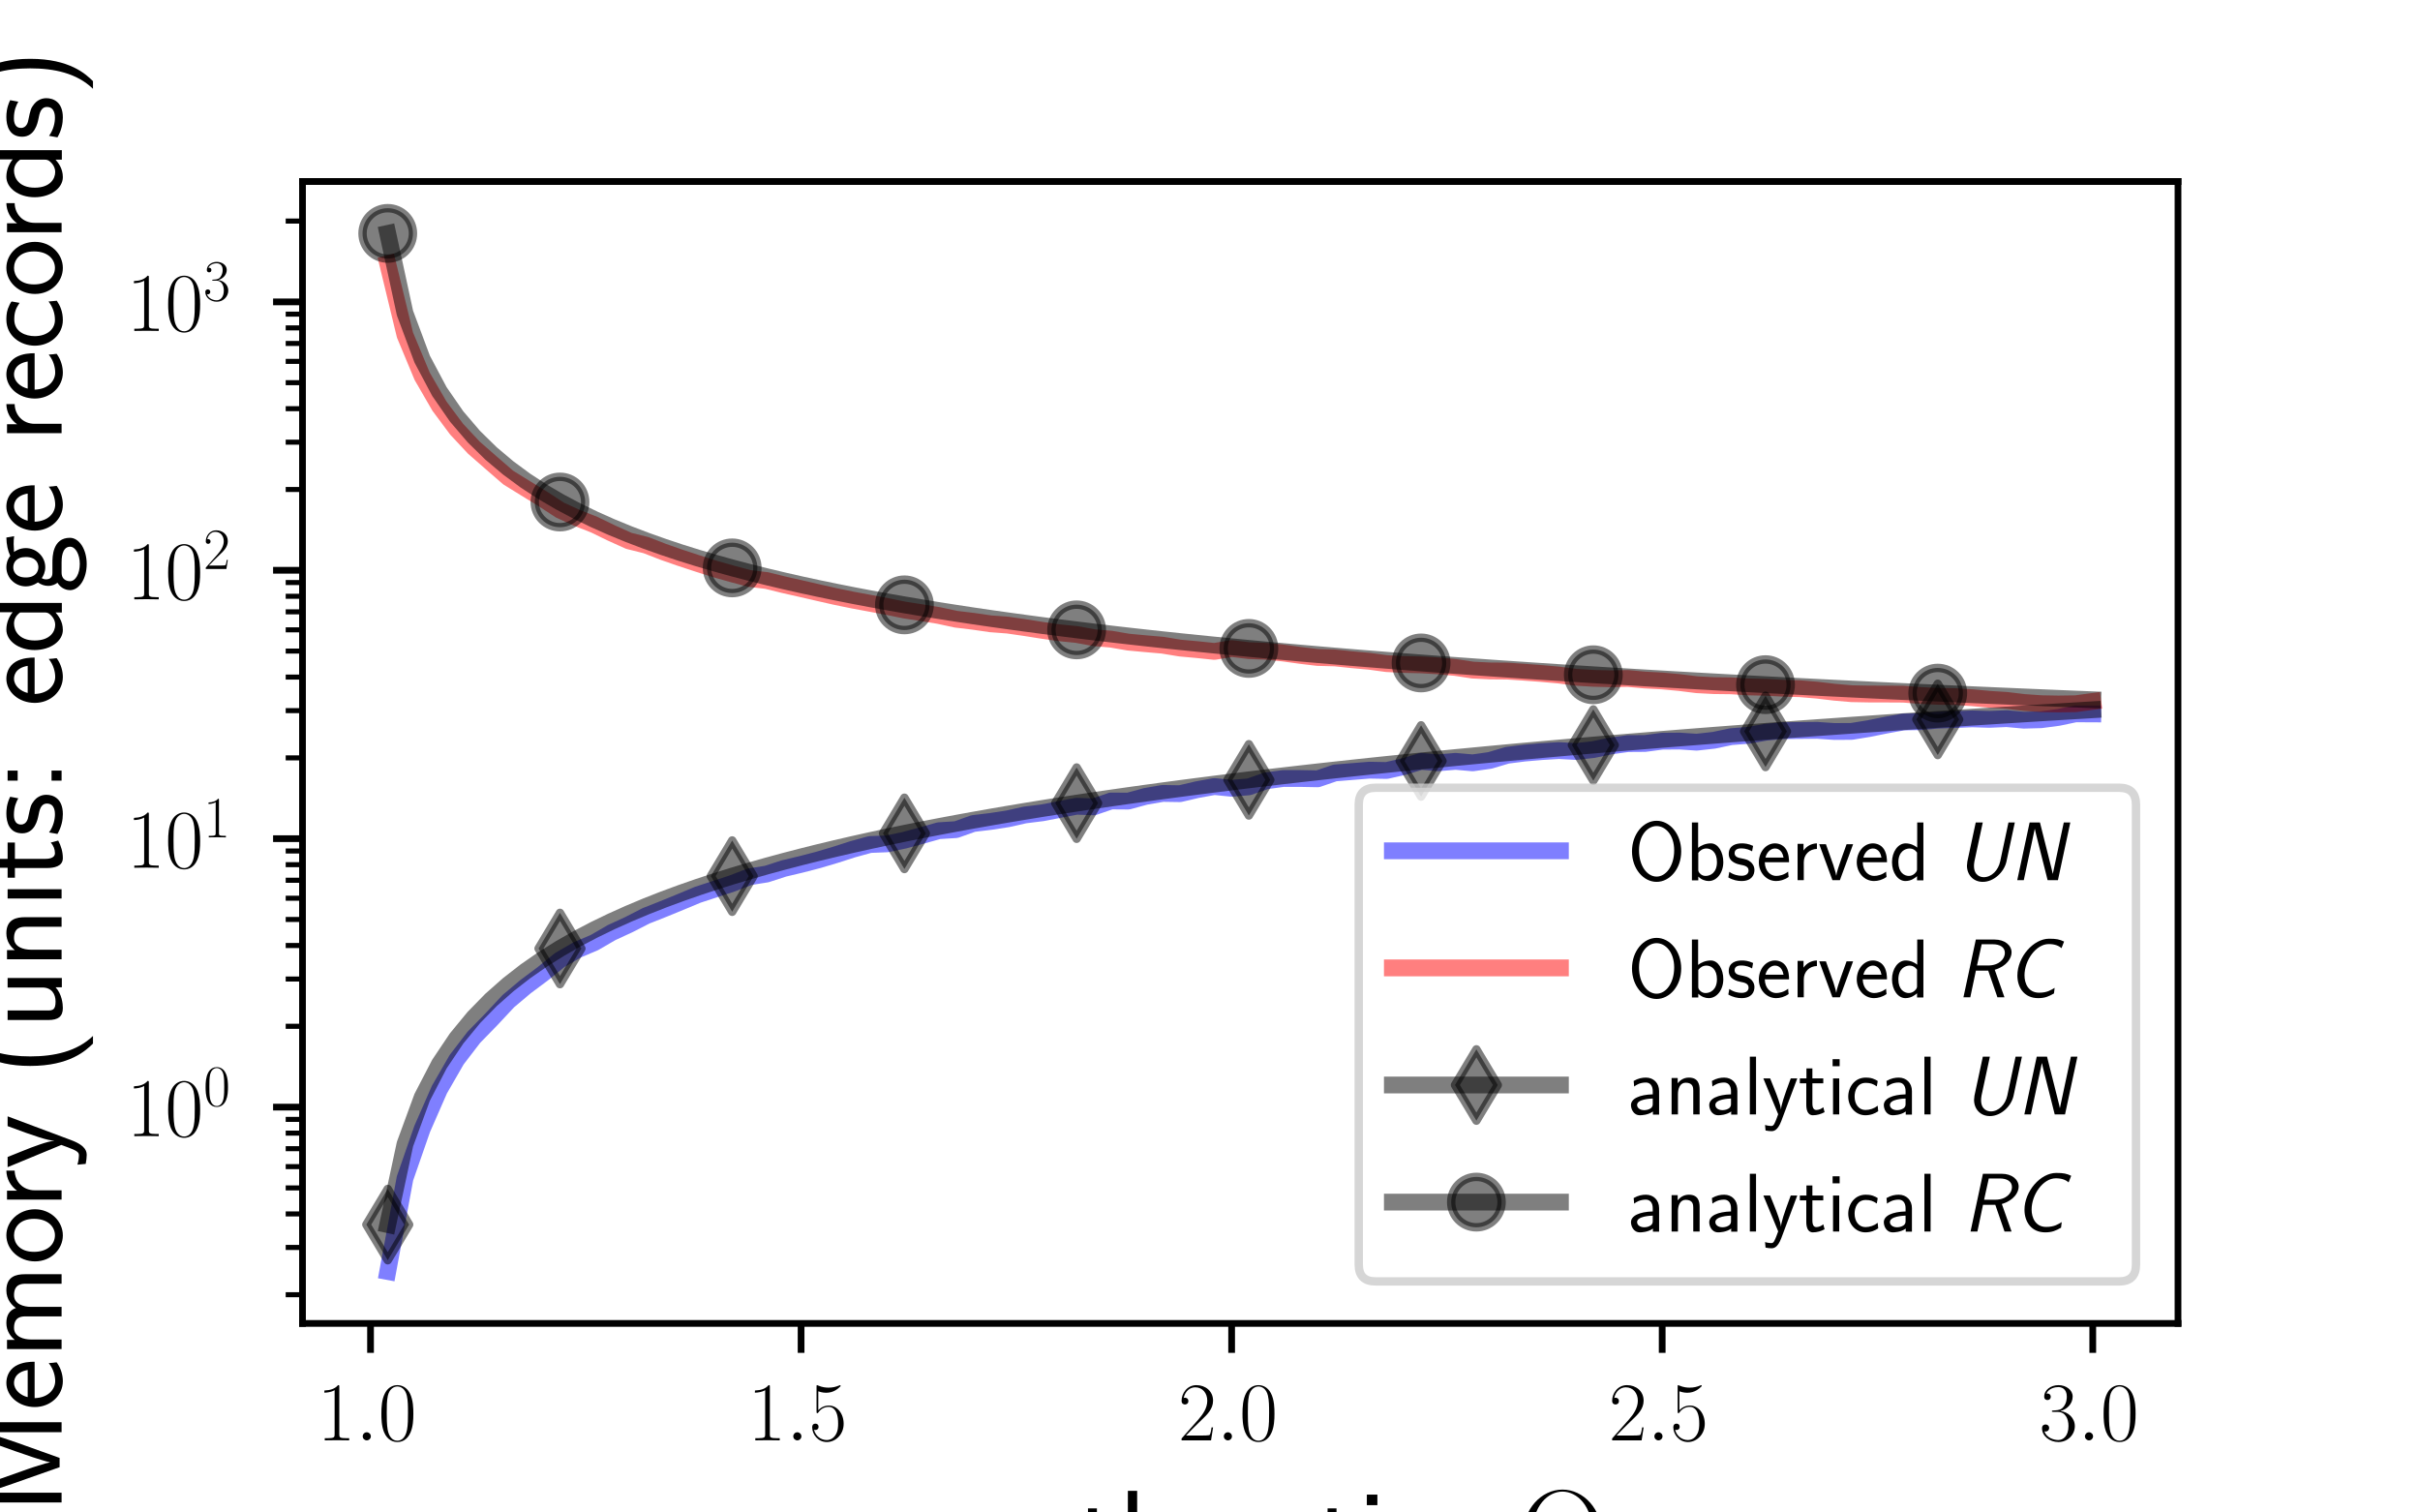 <?xml version="1.0" encoding="utf-8" standalone="no"?>
<!DOCTYPE svg PUBLIC "-//W3C//DTD SVG 1.1//EN"
  "http://www.w3.org/Graphics/SVG/1.1/DTD/svg11.dtd">
<!-- Created with matplotlib (http://matplotlib.org/) -->
<svg height="180pt" version="1.1" viewBox="0 0 288 180" width="288pt" xmlns="http://www.w3.org/2000/svg" xmlns:xlink="http://www.w3.org/1999/xlink">
 <defs>
  <style type="text/css">
*{stroke-linecap:butt;stroke-linejoin:round;}
  </style>
 </defs>
 <g id="figure_1">
  <g id="patch_1">
   <path d="M 0 180 
L 288 180 
L 288 0 
L 0 0 
z
" style="fill:#ffffff;"/>
  </g>
  <g id="axes_1">
   <g id="patch_2">
    <path d="M 36 157.5 
L 259.2 157.5 
L 259.2 21.6 
L 36 21.6 
z
" style="fill:#ffffff;"/>
   </g>
   <g id="matplotlib.axis_1">
    <g id="xtick_1">
     <g id="line2d_1">
      <defs>
       <path d="M 0 0 
L 0 3.5 
" id="m4e067cbb71" style="stroke:#000000;stroke-width:0.8;"/>
      </defs>
      <g>
       <use style="stroke:#000000;stroke-width:0.8;" x="44.096" xlink:href="#m4e067cbb71" y="157.5"/>
      </g>
     </g>
     <g id="text_1">
      <!-- $1.0$ -->
      <defs>
       <path d="M 26.594 63.797 
C 26.594 65.891 26.5 66 25.094 66 
C 21.203 61.359 15.297 59.891 9.703 59.688 
C 9.406 59.688 8.906 59.688 8.797 59.5 
C 8.703 59.297 8.703 59.094 8.703 57 
C 11.797 57 17 57.594 21 59.984 
L 21 7.297 
C 21 3.797 20.797 2.594 12.203 2.594 
L 9.203 2.594 
L 9.203 0 
C 14 0.094 19 0.188 23.797 0.188 
C 28.594 0.188 33.594 0.094 38.406 0 
L 38.406 2.594 
L 35.406 2.594 
C 26.797 2.594 26.594 3.688 26.594 7.297 
z
" id="CMR17-49"/>
       <path d="M 18.406 4.797 
C 18.406 7.688 16 9.688 13.594 9.688 
C 10.703 9.688 8.703 7.297 8.703 4.891 
C 8.703 2 11.094 0 13.5 0 
C 16.406 0 18.406 2.391 18.406 4.797 
z
" id="CMMI12-58"/>
       <path d="M 42 31.844 
C 42 37.969 41.906 48.422 37.703 56.453 
C 34 63.484 28.094 66 22.906 66 
C 18.094 66 12 63.781 8.203 56.562 
C 4.203 49.016 3.797 39.672 3.797 31.844 
C 3.797 26.109 3.906 17.375 7 9.734 
C 11.297 -0.609 19 -2 22.906 -2 
C 27.5 -2 34.5 -0.109 38.594 9.438 
C 41.594 16.375 42 24.5 42 31.844 
z
M 22.906 -0.406 
C 16.5 -0.406 12.703 5.125 11.297 12.75 
C 10.203 18.688 10.203 27.328 10.203 32.953 
C 10.203 40.688 10.203 47.109 11.5 53.234 
C 13.406 61.781 19 64.391 22.906 64.391 
C 27 64.391 32.297 61.672 34.203 53.438 
C 35.5 47.719 35.594 40.984 35.594 32.953 
C 35.594 26.422 35.594 18.375 34.406 12.453 
C 32.297 1.5 26.406 -0.406 22.906 -0.406 
z
" id="CMR17-48"/>
      </defs>
      <g transform="translate(37.731 171.418)scale(0.1 -0.1)">
       <use transform="scale(0.996)" xlink:href="#CMR17-49"/>
       <use transform="translate(45.69 0)scale(0.996)" xlink:href="#CMMI12-58"/>
       <use transform="translate(72.788 0)scale(0.996)" xlink:href="#CMR17-48"/>
      </g>
     </g>
    </g>
    <g id="xtick_2">
     <g id="line2d_2">
      <g>
       <use style="stroke:#000000;stroke-width:0.8;" x="95.336" xlink:href="#m4e067cbb71" y="157.5"/>
      </g>
     </g>
     <g id="text_2">
      <!-- $1.5$ -->
      <defs>
       <path d="M 11.406 58.594 
C 12.406 58.188 16.5 56.891 20.703 56.891 
C 30 56.891 35.094 61.891 38 64.688 
C 38 65.484 38 66 37.406 66 
C 37.297 66 37.094 66 36.297 65.594 
C 32.797 64.094 28.703 63 23.703 63 
C 20.703 63 16.203 63.359 11.297 65.484 
C 10.203 66 10 66 9.906 66 
C 9.406 66 9.297 65.891 9.297 63.906 
L 9.297 34.859 
C 9.297 33.016 9.297 32.5 10.297 32.5 
C 10.797 32.5 11 32.703 11.5 33.422 
C 14.703 38.047 19.094 40 24.094 40 
C 27.594 40 35.094 37.734 35.094 20.203 
C 35.094 16.984 35.094 11.188 32.094 6.594 
C 29.594 2.484 25.703 0.391 21.406 0.391 
C 14.797 0.391 8.094 4.984 6.297 12.688 
C 6.703 12.594 7.5 12.391 7.906 12.391 
C 9.203 12.391 11.703 13.094 11.703 16.188 
C 11.703 18.891 9.797 20 7.906 20 
C 5.594 20 4.094 18.594 4.094 15.797 
C 4.094 7.094 11 -2 21.594 -2 
C 31.906 -2 41.703 6.891 41.703 19.797 
C 41.703 32.094 33.906 41.594 24.203 41.594 
C 19.094 41.594 14.797 39.688 11.406 36 
z
" id="CMR17-53"/>
      </defs>
      <g transform="translate(88.97 171.418)scale(0.1 -0.1)">
       <use transform="scale(0.996)" xlink:href="#CMR17-49"/>
       <use transform="translate(45.69 0)scale(0.996)" xlink:href="#CMMI12-58"/>
       <use transform="translate(72.788 0)scale(0.996)" xlink:href="#CMR17-53"/>
      </g>
     </g>
    </g>
    <g id="xtick_3">
     <g id="line2d_3">
      <g>
       <use style="stroke:#000000;stroke-width:0.8;" x="146.575" xlink:href="#m4e067cbb71" y="157.5"/>
      </g>
     </g>
     <g id="text_3">
      <!-- $2.0$ -->
      <defs>
       <path d="M 41.703 15.469 
L 39.906 15.469 
C 38.906 8.391 38.094 7.188 37.703 6.594 
C 37.203 5.797 30 5.797 28.594 5.797 
L 9.406 5.797 
C 13 9.688 20 16.766 28.5 24.938 
C 34.594 30.719 41.703 37.5 41.703 47.391 
C 41.703 59.188 32.297 66 21.797 66 
C 10.797 66 4.094 56.297 4.094 47.297 
C 4.094 43.391 7 42.891 8.203 42.891 
C 9.203 42.891 12.203 43.484 12.203 46.984 
C 12.203 50.094 9.594 51 8.203 51 
C 7.594 51 7 50.891 6.594 50.688 
C 8.5 59.188 14.297 63.391 20.406 63.391 
C 29.094 63.391 34.797 56.5 34.797 47.391 
C 34.797 38.703 29.703 31.219 24 24.734 
L 4.094 2.297 
L 4.094 0 
L 39.297 0 
z
" id="CMR17-50"/>
      </defs>
      <g transform="translate(140.21 171.418)scale(0.1 -0.1)">
       <use transform="scale(0.996)" xlink:href="#CMR17-50"/>
       <use transform="translate(45.69 0)scale(0.996)" xlink:href="#CMMI12-58"/>
       <use transform="translate(72.788 0)scale(0.996)" xlink:href="#CMR17-48"/>
      </g>
     </g>
    </g>
    <g id="xtick_4">
     <g id="line2d_4">
      <g>
       <use style="stroke:#000000;stroke-width:0.8;" x="197.815" xlink:href="#m4e067cbb71" y="157.5"/>
      </g>
     </g>
     <g id="text_4">
      <!-- $2.5$ -->
      <g transform="translate(191.45 171.418)scale(0.1 -0.1)">
       <use transform="scale(0.996)" xlink:href="#CMR17-50"/>
       <use transform="translate(45.69 0)scale(0.996)" xlink:href="#CMMI12-58"/>
       <use transform="translate(72.788 0)scale(0.996)" xlink:href="#CMR17-53"/>
      </g>
     </g>
    </g>
    <g id="xtick_5">
     <g id="line2d_5">
      <g>
       <use style="stroke:#000000;stroke-width:0.8;" x="249.055" xlink:href="#m4e067cbb71" y="157.5"/>
      </g>
     </g>
     <g id="text_5">
      <!-- $3.0$ -->
      <defs>
       <path d="M 22.094 34 
C 31 34 34.906 26.141 34.906 17.094 
C 34.906 5.031 28.5 0.391 22.703 0.391 
C 17.406 0.391 8.797 3.016 6.094 10.797 
C 6.594 10.594 7.094 10.594 7.594 10.594 
C 10 10.594 11.797 12.188 11.797 14.797 
C 11.797 17.688 9.594 19 7.594 19 
C 5.906 19 3.297 18.188 3.297 14.484 
C 3.297 5.234 12.297 -2 22.906 -2 
C 34 -2 42.5 6.75 42.5 16.984 
C 42.5 26.844 34.5 34 25 35.094 
C 32.594 36.672 39.906 43.375 39.906 52.391 
C 39.906 60.25 32 66 23 66 
C 13.906 66 5.906 60.344 5.906 52.297 
C 5.906 48.797 8.5 48.188 9.797 48.188 
C 11.906 48.188 13.703 49.484 13.703 52.094 
C 13.703 54.688 11.906 56 9.797 56 
C 9.406 56 8.906 56 8.5 55.797 
C 11.406 62.484 19.297 63.688 22.797 63.688 
C 26.297 63.688 32.906 61.969 32.906 52.297 
C 32.906 49.484 32.5 44.547 29.094 40.219 
C 26.094 36.391 22.703 36.188 19.406 35.891 
C 18.906 35.891 16.594 35.688 16.203 35.688 
C 15.5 35.594 15.094 35.5 15.094 34.797 
C 15.094 34.094 15.203 34 17.203 34 
z
" id="CMR17-51"/>
      </defs>
      <g transform="translate(242.69 171.418)scale(0.1 -0.1)">
       <use transform="scale(0.996)" xlink:href="#CMR17-51"/>
       <use transform="translate(45.69 0)scale(0.996)" xlink:href="#CMMI12-58"/>
       <use transform="translate(72.788 0)scale(0.996)" xlink:href="#CMR17-48"/>
      </g>
     </g>
    </g>
    <g id="text_6">
     <!-- growth ratio, $\Theta$ -->
     <defs>
      <path d="M 44.5 44 
C 38.797 43.891 33.906 42.797 29.906 40.891 
C 26.594 43.484 23.203 44 20.906 44 
C 12.203 44 5.594 36.812 5.594 28.5 
C 5.594 23.141 8.594 19.094 8.797 18.891 
C 7 16.391 6 13.688 6 10.688 
C 6 7.188 7.406 4.688 8.5 3.297 
C 3.297 0.094 2.594 -4.812 2.594 -6.703 
C 2.594 -14 11.703 -20 23.406 -20 
C 35.203 -20 44.297 -14 44.297 -6.609 
C 44.297 7.188 29 7.297 24.797 7.297 
L 16.703 7.297 
C 15.203 7.297 11.203 7.297 11.203 12.391 
C 11.203 14.391 12.094 15.688 12.203 15.797 
C 13.703 14.688 16.797 13 20.906 13 
C 29.203 13 36.094 19.984 36.094 28.5 
C 36.094 33.25 33.906 36.703 33 37.891 
L 33.297 37.891 
C 33.594 37.891 37.797 38.188 39.297 38.188 
C 42.5 38.188 42.797 38.094 45.594 37.797 
z
M 20.906 18.5 
C 17.5 18.5 12.703 20.578 12.703 28.5 
C 12.703 37.109 18.203 38.484 20.797 38.484 
C 24.203 38.484 29 36.406 29 28.5 
C 29 19.875 23.5 18.5 20.906 18.5 
z
M 24.703 0 
C 27.094 0 37.203 0 37.203 -6.812 
C 37.203 -11.109 31 -14.5 23.5 -14.5 
C 15.906 -14.5 9.703 -11.203 9.703 -6.703 
C 9.703 -6.203 9.703 0 16.594 0 
z
" id="CMSS17-103"/>
      <path d="M 14.906 21.391 
C 14.906 30.844 21.797 37.172 30.594 37.375 
L 30.594 44 
C 24.203 43.891 18.203 40.688 14.594 35.469 
L 14.594 43.484 
L 7.5 43.484 
L 7.5 0 
L 14.906 0 
z
" id="CMSS17-114"/>
      <path d="M 44.203 21.188 
C 44.203 33.984 34.703 44 23.5 44 
C 12 44 2.703 33.688 2.703 21.188 
C 2.703 8.5 12.297 -1 23.406 -1 
C 34.797 -1 44.203 8.797 44.203 21.188 
z
M 23.5 5.297 
C 16.406 5.297 10.297 11.094 10.297 21.984 
C 10.297 33.594 17.406 37.891 23.406 37.891 
C 29.906 37.891 36.594 33.188 36.594 21.984 
C 36.594 10.688 30.094 5.297 23.5 5.297 
z
" id="CMSS17-111"/>
      <path d="M 62.703 43 
L 55.094 43 
L 49.797 25 
C 48.703 21.188 45.594 10.688 45.203 5.797 
L 45.094 5.797 
C 44.906 8.797 43.203 16 40.406 25.5 
L 35.297 43 
L 28.406 43 
L 23.406 25.891 
C 20.906 17.188 19 9.797 18.797 5.797 
L 18.703 5.797 
C 18.297 11.688 14.203 25.5 13.594 27.688 
L 9.094 43 
L 1.297 43 
L 14.297 0 
L 21.906 0 
C 27.094 17.188 31.094 30.5 31.406 37.188 
C 31.594 33.891 33.297 26.797 34.297 23.297 
L 40.906 0 
L 49.703 0 
z
" id="CMSS17-119"/>
      <path d="M 16.703 37.188 
L 29.703 37.188 
L 29.703 43 
L 16.703 43 
L 16.703 55 
L 9.594 55 
L 9.594 43 
L 1.703 43 
L 1.703 37.188 
L 9.406 37.188 
L 9.406 11.734 
C 9.406 6 10.703 -1 17.297 -1 
C 22.297 -1 26.906 0.391 31.297 2.688 
L 29.703 8.609 
C 27.297 6.5 24.406 5.297 21.297 5.297 
C 16.906 5.297 16.703 10.922 16.703 13.438 
z
" id="CMSS17-116"/>
      <path d="M 40.906 29.344 
C 40.906 35.672 39.406 44 28.094 44 
C 21.797 44 17.703 40.891 14.797 37.484 
L 14.797 69 
L 7.406 69 
L 7.406 0 
L 15 0 
L 15 24.312 
C 15 30.656 17.406 37.891 24.203 37.891 
C 33 37.891 33.297 31.953 33.297 28.531 
L 33.297 0 
L 40.906 0 
z
" id="CMSS17-104"/>
      <path d="M 37.594 27.953 
C 37.594 37.484 30.906 44 21.906 44 
C 17.5 44 12.703 43.188 7.203 39.984 
L 7.797 33.328 
C 10.297 35.156 14.594 38.094 21.797 38.094 
C 26.906 38.094 30 34.141 30 27.844 
L 30 24 
C 14 23.5 4 18.891 4 11.109 
C 4 7.062 6.5 -1 14.797 -1 
C 16.297 -1 24.406 -0.812 30.203 3.5 
L 30.203 -0.203 
L 37.594 -0.203 
z
M 30 12.875 
C 30 11.109 30 8.734 27 6.969 
C 24.406 5.297 21.094 5.094 19.703 5.094 
C 14.703 5.094 11.297 7.859 11.297 11.297 
C 11.297 18.203 26.906 18.891 30 19 
z
" id="CMSS17-97"/>
      <path d="M 15.297 66 
L 6.906 66 
L 6.906 57.594 
L 15.297 57.594 
z
M 14.797 43 
L 7.406 43 
L 7.406 0 
L 14.797 0 
z
" id="CMSS17-105"/>
      <path d="M 17 0.094 
L 17 8 
L 9 8 
L 9 0 
L 11.5 0 
L 8.906 -12.109 
L 12.906 -12.109 
z
" id="CMSS17-44"/>
      <path d="M 67.297 33.984 
C 67.297 54.547 52.594 70 36 70 
C 19 70 4.594 54.344 4.594 33.984 
C 4.594 13.469 19.203 -2 35.906 -2 
C 53 -2 67.297 13.766 67.297 33.984 
z
M 36 -0.312 
C 24.594 -0.312 11.906 10.625 11.906 33.984 
C 11.906 57.859 25 68.391 35.906 68.391 
C 47.203 68.391 60 57.562 60 33.984 
C 60 10.328 47 -0.312 36 -0.312 
z
M 54.703 40.406 
L 52.906 40.406 
L 52.906 37 
L 19 37 
L 19 40.406 
L 17.203 40.406 
L 17.203 27.953 
L 19 27.953 
L 19 31.391 
L 52.906 31.391 
L 52.906 27.953 
L 54.703 27.953 
z
" id="CMR17-2"/>
     </defs>
     <g transform="translate(100.023 187.733)scale(0.15 -0.15)">
      <use transform="scale(0.996)" xlink:href="#CMSS17-103"/>
      <use transform="translate(46.844 0)scale(0.996)" xlink:href="#CMSS17-114"/>
      <use transform="translate(78.753 0)scale(0.996)" xlink:href="#CMSS17-111"/>
      <use transform="translate(122.995 0)scale(0.996)" xlink:href="#CMSS17-119"/>
      <use transform="translate(186.814 0)scale(0.996)" xlink:href="#CMSS17-116"/>
      <use transform="translate(220.646 0)scale(0.996)" xlink:href="#CMSS17-104"/>
      <use transform="translate(300.08 0)scale(0.996)" xlink:href="#CMSS17-114"/>
      <use transform="translate(331.99 0)scale(0.996)" xlink:href="#CMSS17-97"/>
      <use transform="translate(376.911 0)scale(0.996)" xlink:href="#CMSS17-116"/>
      <use transform="translate(410.743 0)scale(0.996)" xlink:href="#CMSS17-105"/>
      <use transform="translate(432.924 0)scale(0.996)" xlink:href="#CMSS17-111"/>
      <use transform="translate(479.767 0)scale(0.996)" xlink:href="#CMSS17-44"/>
      <use transform="translate(537.021 0)scale(0.996)" xlink:href="#CMR17-2"/>
     </g>
    </g>
   </g>
   <g id="matplotlib.axis_2">
    <g id="ytick_1">
     <g id="line2d_6">
      <defs>
       <path d="M 0 0 
L -3.5 0 
" id="mdaf8907a4a" style="stroke:#000000;stroke-width:0.8;"/>
      </defs>
      <g>
       <use style="stroke:#000000;stroke-width:0.8;" x="36" xlink:href="#mdaf8907a4a" y="131.755"/>
      </g>
     </g>
     <g id="text_7">
      <!-- $10^{0}$ -->
      <g transform="translate(15.066 135.214)scale(0.1 -0.1)">
       <use transform="scale(0.996)" xlink:href="#CMR17-49"/>
       <use transform="translate(45.69 0)scale(0.996)" xlink:href="#CMR17-48"/>
       <use transform="translate(91.381 36.154)scale(0.697)" xlink:href="#CMR17-48"/>
      </g>
     </g>
    </g>
    <g id="ytick_2">
     <g id="line2d_7">
      <g>
       <use style="stroke:#000000;stroke-width:0.8;" x="36" xlink:href="#mdaf8907a4a" y="99.811"/>
      </g>
     </g>
     <g id="text_8">
      <!-- $10^{1}$ -->
      <g transform="translate(15.066 103.27)scale(0.1 -0.1)">
       <use transform="scale(0.996)" xlink:href="#CMR17-49"/>
       <use transform="translate(45.69 0)scale(0.996)" xlink:href="#CMR17-48"/>
       <use transform="translate(91.381 36.154)scale(0.697)" xlink:href="#CMR17-49"/>
      </g>
     </g>
    </g>
    <g id="ytick_3">
     <g id="line2d_8">
      <g>
       <use style="stroke:#000000;stroke-width:0.8;" x="36" xlink:href="#mdaf8907a4a" y="67.867"/>
      </g>
     </g>
     <g id="text_9">
      <!-- $10^{2}$ -->
      <g transform="translate(15.066 71.327)scale(0.1 -0.1)">
       <use transform="scale(0.996)" xlink:href="#CMR17-49"/>
       <use transform="translate(45.69 0)scale(0.996)" xlink:href="#CMR17-48"/>
       <use transform="translate(91.381 36.154)scale(0.697)" xlink:href="#CMR17-50"/>
      </g>
     </g>
    </g>
    <g id="ytick_4">
     <g id="line2d_9">
      <g>
       <use style="stroke:#000000;stroke-width:0.8;" x="36" xlink:href="#mdaf8907a4a" y="35.924"/>
      </g>
     </g>
     <g id="text_10">
      <!-- $10^{3}$ -->
      <g transform="translate(15.066 39.383)scale(0.1 -0.1)">
       <use transform="scale(0.996)" xlink:href="#CMR17-49"/>
       <use transform="translate(45.69 0)scale(0.996)" xlink:href="#CMR17-48"/>
       <use transform="translate(91.381 36.154)scale(0.697)" xlink:href="#CMR17-51"/>
      </g>
     </g>
    </g>
    <g id="ytick_5">
     <g id="line2d_10">
      <defs>
       <path d="M 0 0 
L -2 0 
" id="m6fc4e3f0f3" style="stroke:#000000;stroke-width:0.6;"/>
      </defs>
      <g>
       <use style="stroke:#000000;stroke-width:0.6;" x="36" xlink:href="#m6fc4e3f0f3" y="154.083"/>
      </g>
     </g>
    </g>
    <g id="ytick_6">
     <g id="line2d_11">
      <g>
       <use style="stroke:#000000;stroke-width:0.6;" x="36" xlink:href="#m6fc4e3f0f3" y="148.458"/>
      </g>
     </g>
    </g>
    <g id="ytick_7">
     <g id="line2d_12">
      <g>
       <use style="stroke:#000000;stroke-width:0.6;" x="36" xlink:href="#m6fc4e3f0f3" y="144.467"/>
      </g>
     </g>
    </g>
    <g id="ytick_8">
     <g id="line2d_13">
      <g>
       <use style="stroke:#000000;stroke-width:0.6;" x="36" xlink:href="#m6fc4e3f0f3" y="141.371"/>
      </g>
     </g>
    </g>
    <g id="ytick_9">
     <g id="line2d_14">
      <g>
       <use style="stroke:#000000;stroke-width:0.6;" x="36" xlink:href="#m6fc4e3f0f3" y="138.842"/>
      </g>
     </g>
    </g>
    <g id="ytick_10">
     <g id="line2d_15">
      <g>
       <use style="stroke:#000000;stroke-width:0.6;" x="36" xlink:href="#m6fc4e3f0f3" y="136.703"/>
      </g>
     </g>
    </g>
    <g id="ytick_11">
     <g id="line2d_16">
      <g>
       <use style="stroke:#000000;stroke-width:0.6;" x="36" xlink:href="#m6fc4e3f0f3" y="134.851"/>
      </g>
     </g>
    </g>
    <g id="ytick_12">
     <g id="line2d_17">
      <g>
       <use style="stroke:#000000;stroke-width:0.6;" x="36" xlink:href="#m6fc4e3f0f3" y="133.217"/>
      </g>
     </g>
    </g>
    <g id="ytick_13">
     <g id="line2d_18">
      <g>
       <use style="stroke:#000000;stroke-width:0.6;" x="36" xlink:href="#m6fc4e3f0f3" y="122.139"/>
      </g>
     </g>
    </g>
    <g id="ytick_14">
     <g id="line2d_19">
      <g>
       <use style="stroke:#000000;stroke-width:0.6;" x="36" xlink:href="#m6fc4e3f0f3" y="116.514"/>
      </g>
     </g>
    </g>
    <g id="ytick_15">
     <g id="line2d_20">
      <g>
       <use style="stroke:#000000;stroke-width:0.6;" x="36" xlink:href="#m6fc4e3f0f3" y="112.523"/>
      </g>
     </g>
    </g>
    <g id="ytick_16">
     <g id="line2d_21">
      <g>
       <use style="stroke:#000000;stroke-width:0.6;" x="36" xlink:href="#m6fc4e3f0f3" y="109.427"/>
      </g>
     </g>
    </g>
    <g id="ytick_17">
     <g id="line2d_22">
      <g>
       <use style="stroke:#000000;stroke-width:0.6;" x="36" xlink:href="#m6fc4e3f0f3" y="106.898"/>
      </g>
     </g>
    </g>
    <g id="ytick_18">
     <g id="line2d_23">
      <g>
       <use style="stroke:#000000;stroke-width:0.6;" x="36" xlink:href="#m6fc4e3f0f3" y="104.759"/>
      </g>
     </g>
    </g>
    <g id="ytick_19">
     <g id="line2d_24">
      <g>
       <use style="stroke:#000000;stroke-width:0.6;" x="36" xlink:href="#m6fc4e3f0f3" y="102.907"/>
      </g>
     </g>
    </g>
    <g id="ytick_20">
     <g id="line2d_25">
      <g>
       <use style="stroke:#000000;stroke-width:0.6;" x="36" xlink:href="#m6fc4e3f0f3" y="101.273"/>
      </g>
     </g>
    </g>
    <g id="ytick_21">
     <g id="line2d_26">
      <g>
       <use style="stroke:#000000;stroke-width:0.6;" x="36" xlink:href="#m6fc4e3f0f3" y="90.195"/>
      </g>
     </g>
    </g>
    <g id="ytick_22">
     <g id="line2d_27">
      <g>
       <use style="stroke:#000000;stroke-width:0.6;" x="36" xlink:href="#m6fc4e3f0f3" y="84.57"/>
      </g>
     </g>
    </g>
    <g id="ytick_23">
     <g id="line2d_28">
      <g>
       <use style="stroke:#000000;stroke-width:0.6;" x="36" xlink:href="#m6fc4e3f0f3" y="80.579"/>
      </g>
     </g>
    </g>
    <g id="ytick_24">
     <g id="line2d_29">
      <g>
       <use style="stroke:#000000;stroke-width:0.6;" x="36" xlink:href="#m6fc4e3f0f3" y="77.484"/>
      </g>
     </g>
    </g>
    <g id="ytick_25">
     <g id="line2d_30">
      <g>
       <use style="stroke:#000000;stroke-width:0.6;" x="36" xlink:href="#m6fc4e3f0f3" y="74.954"/>
      </g>
     </g>
    </g>
    <g id="ytick_26">
     <g id="line2d_31">
      <g>
       <use style="stroke:#000000;stroke-width:0.6;" x="36" xlink:href="#m6fc4e3f0f3" y="72.816"/>
      </g>
     </g>
    </g>
    <g id="ytick_27">
     <g id="line2d_32">
      <g>
       <use style="stroke:#000000;stroke-width:0.6;" x="36" xlink:href="#m6fc4e3f0f3" y="70.963"/>
      </g>
     </g>
    </g>
    <g id="ytick_28">
     <g id="line2d_33">
      <g>
       <use style="stroke:#000000;stroke-width:0.6;" x="36" xlink:href="#m6fc4e3f0f3" y="69.329"/>
      </g>
     </g>
    </g>
    <g id="ytick_29">
     <g id="line2d_34">
      <g>
       <use style="stroke:#000000;stroke-width:0.6;" x="36" xlink:href="#m6fc4e3f0f3" y="58.251"/>
      </g>
     </g>
    </g>
    <g id="ytick_30">
     <g id="line2d_35">
      <g>
       <use style="stroke:#000000;stroke-width:0.6;" x="36" xlink:href="#m6fc4e3f0f3" y="52.626"/>
      </g>
     </g>
    </g>
    <g id="ytick_31">
     <g id="line2d_36">
      <g>
       <use style="stroke:#000000;stroke-width:0.6;" x="36" xlink:href="#m6fc4e3f0f3" y="48.635"/>
      </g>
     </g>
    </g>
    <g id="ytick_32">
     <g id="line2d_37">
      <g>
       <use style="stroke:#000000;stroke-width:0.6;" x="36" xlink:href="#m6fc4e3f0f3" y="45.54"/>
      </g>
     </g>
    </g>
    <g id="ytick_33">
     <g id="line2d_38">
      <g>
       <use style="stroke:#000000;stroke-width:0.6;" x="36" xlink:href="#m6fc4e3f0f3" y="43.01"/>
      </g>
     </g>
    </g>
    <g id="ytick_34">
     <g id="line2d_39">
      <g>
       <use style="stroke:#000000;stroke-width:0.6;" x="36" xlink:href="#m6fc4e3f0f3" y="40.872"/>
      </g>
     </g>
    </g>
    <g id="ytick_35">
     <g id="line2d_40">
      <g>
       <use style="stroke:#000000;stroke-width:0.6;" x="36" xlink:href="#m6fc4e3f0f3" y="39.019"/>
      </g>
     </g>
    </g>
    <g id="ytick_36">
     <g id="line2d_41">
      <g>
       <use style="stroke:#000000;stroke-width:0.6;" x="36" xlink:href="#m6fc4e3f0f3" y="37.385"/>
      </g>
     </g>
    </g>
    <g id="ytick_37">
     <g id="line2d_42">
      <g>
       <use style="stroke:#000000;stroke-width:0.6;" x="36" xlink:href="#m6fc4e3f0f3" y="26.308"/>
      </g>
     </g>
    </g>
    <g id="text_11">
     <!-- Memory (units: edge records) -->
     <defs>
      <path d="M 49.906 37.078 
L 45.094 23.062 
C 44.297 20.484 41.594 12.422 41 9.25 
L 40.906 9.25 
C 40.594 11.234 40 13.328 38.406 18.391 
C 37.5 21.375 36.5 24.453 35.5 27.234 
L 20.703 69 
L 9 69 
L 9 0 
L 16.797 0 
L 16.797 60.922 
L 16.906 60.922 
C 16.906 60.828 17.797 56.453 23.906 39.062 
L 37.094 1.594 
L 44.5 1.594 
L 56.406 34.891 
C 57.203 37.172 59.703 44.422 60.797 47.906 
C 61.797 50.891 64.297 58.25 64.906 61.125 
L 65 61.125 
L 65 0 
L 72.906 0 
L 72.906 69 
L 61.297 69 
z
" id="CMSS17-77"/>
      <path d="M 39.094 21.484 
C 39.094 24.797 38.906 31.266 35.703 36.672 
C 32.203 42.391 26.5 44 22.203 44 
C 11.797 44 3 34.125 3 21.297 
C 3 9.047 12.094 -1 23.594 -1 
C 28.094 -1 33.594 0.297 38.594 3.891 
C 38.594 4.297 38.406 6.469 38.297 6.578 
C 38.297 6.766 38 9.828 38 10.234 
C 33.203 6.375 27.703 5.094 23.703 5.094 
C 17.297 5.094 10.406 10.422 10.094 21.484 
z
M 10.906 27 
C 12.203 32.594 16.594 37.891 22.203 37.891 
C 23.703 37.891 30.703 37.688 32.5 27 
z
" id="CMSS17-101"/>
      <path d="M 67 29.344 
C 67 36.078 65.297 44 54.094 44 
C 46.594 44 42.094 39.297 40.094 36.375 
C 38.297 41.688 34.094 44 28.094 44 
C 21.297 44 17 40.094 14.703 37.281 
L 14.703 43.484 
L 7.406 43.484 
L 7.406 0 
L 15 0 
L 15 24.312 
C 15 30.25 17.203 37.891 24.297 37.891 
C 33.406 37.891 33.406 31.453 33.406 28.531 
L 33.406 0 
L 41 0 
L 41 24.312 
C 41 30.25 43.203 37.891 50.297 37.891 
C 59.406 37.891 59.406 31.453 59.406 28.531 
L 59.406 0 
L 67 0 
z
" id="CMSS17-109"/>
      <path d="M 41.797 43 
L 34 43 
C 25.5 20.203 22.594 10.953 22.406 5.984 
L 22.297 5.984 
C 22 10.859 17.594 22.797 14.094 31.344 
L 9.406 43 
L 1.297 43 
L 19 0.219 
C 17.906 -2.766 16.297 -7.25 15.797 -8.234 
C 13.594 -13.812 12.094 -13.812 10.5 -13.812 
C 10.094 -13.812 6.906 -13.703 3.297 -12.609 
L 3.906 -19.203 
C 6.406 -19.703 8.906 -20 10.703 -20 
C 13.203 -20 18.203 -20 22.797 -7.734 
z
" id="CMSS17-121"/>
      <path d="M 25.203 75 
C 19.797 69.484 7.406 56.672 7.406 25.047 
C 7.406 -6.688 19.797 -19.406 25.203 -25 
L 31.297 -25 
C 19 -12.203 15 5.719 15 24.938 
C 15 44.062 18.797 62.078 31.297 75 
z
" id="CMSS17-40"/>
      <path d="M 40.906 43 
L 33.297 43 
L 33.297 15.25 
C 33.297 7.812 27.906 4.797 22.203 4.797 
C 15.594 4.797 15 7 15 11.125 
L 15 43 
L 7.406 43 
L 7.406 10.625 
C 7.406 2.797 10.094 -1 17 -1 
C 20.406 -1 28.094 -0.203 33.5 4.797 
L 33.5 -0.203 
L 40.906 -0.203 
z
" id="CMSS17-117"/>
      <path d="M 40.906 29.344 
C 40.906 35.672 39.406 44 28.094 44 
C 21.703 44 17.5 40.688 14.703 37.281 
L 14.703 43.484 
L 7.406 43.484 
L 7.406 0 
L 15 0 
L 15 24.312 
C 15 30.656 17.406 37.891 24.203 37.891 
C 33 37.891 33.297 31.953 33.297 28.531 
L 33.297 0 
L 40.906 0 
z
" id="CMSS17-110"/>
      <path d="M 32.203 40.984 
C 26.297 43.797 21.703 44 18.703 44 
C 11.594 44 3.094 41.484 3.094 31.391 
C 3.094 21.297 14.094 19.094 17.094 18.484 
C 21.703 17.594 26.797 16.594 26.797 11.594 
C 26.797 5.297 19.594 5.297 18.297 5.297 
C 14.297 5.297 8.797 6.391 3.797 9.984 
L 2.594 3.297 
C 8.297 0 13.797 -1 18.406 -1 
C 30.703 -1 33.797 6.5 33.797 12.188 
C 33.797 17.094 31 20.391 29.094 21.891 
C 25.797 24.484 24.594 24.797 16.406 26.484 
C 15 26.688 10.094 27.797 10.094 32.297 
C 10.094 37.984 16.406 37.984 17.797 37.984 
C 24.297 37.984 28.297 35.984 31 34.484 
z
" id="CMSS17-115"/>
      <path d="M 17 43 
L 9 43 
L 9 34.984 
L 17 34.984 
z
M 9 8 
L 9 0 
L 17 0 
L 17 8 
z
" id="CMSS17-58"/>
      <path d="M 40.797 69 
L 33.406 69 
L 33.406 38.984 
C 30.297 41.594 25.203 44 19.594 44 
C 10.5 44 3.297 34.047 3.297 21.484 
C 3.297 8.938 10.406 -1 19.297 -1 
C 26.203 -1 30.797 2.688 33.203 4.797 
L 33.203 -0.203 
L 40.797 -0.203 
z
M 33.203 13.297 
C 33.203 11.875 33.203 10.359 30.094 7.625 
C 28.094 5.906 25.703 5.094 23.406 5.094 
C 18 5.094 10.906 9.141 10.906 21.391 
C 10.906 34.141 18.906 37.891 24.406 37.891 
C 28.094 37.891 31.094 36.062 33.203 33.031 
z
" id="CMSS17-100"/>
      <path d="M 38.5 39.688 
C 38.5 40.391 33.906 42.391 32.703 42.797 
C 29.406 44 25.203 44 24.094 44 
C 11.094 44 3.297 32.688 3.297 21.297 
C 3.297 9.297 12 -1 23.703 -1 
C 30.406 -1 35.203 1.188 39.094 3.797 
L 38.5 10.391 
C 34.203 7.094 29.203 5.297 23.797 5.297 
C 16 5.297 10.906 12.094 10.906 21.391 
C 10.906 28.594 14.203 37.688 24.203 37.688 
C 29.703 37.688 32.797 36.594 37.406 33.484 
z
" id="CMSS17-99"/>
      <path d="M 11.297 -25 
C 16.703 -19.5 29.094 -6.688 29.094 24.938 
C 29.094 56.672 16.703 69.375 11.297 75 
L 5.203 75 
C 17.5 62.172 21.5 44.266 21.5 25.047 
C 21.5 5.922 17.703 -12.094 5.203 -25 
z
" id="CMSS17-41"/>
     </defs>
     <g transform="translate(7.33 180.152)rotate(-90)scale(0.15 -0.15)">
      <use transform="scale(0.996)" xlink:href="#CMSS17-77"/>
      <use transform="translate(81.676 0)scale(0.996)" xlink:href="#CMSS17-101"/>
      <use transform="translate(123.315 0)scale(0.996)" xlink:href="#CMSS17-109"/>
      <use transform="translate(197.544 0)scale(0.996)" xlink:href="#CMSS17-111"/>
      <use transform="translate(241.785 0)scale(0.996)" xlink:href="#CMSS17-114"/>
      <use transform="translate(273.695 0)scale(0.996)" xlink:href="#CMSS17-121"/>
      <use transform="translate(347.924 0)scale(0.996)" xlink:href="#CMSS17-40"/>
      <use transform="translate(384.358 0)scale(0.996)" xlink:href="#CMSS17-117"/>
      <use transform="translate(432.563 0)scale(0.996)" xlink:href="#CMSS17-110"/>
      <use transform="translate(480.768 0)scale(0.996)" xlink:href="#CMSS17-105"/>
      <use transform="translate(502.949 0)scale(0.996)" xlink:href="#CMSS17-116"/>
      <use transform="translate(536.78 0)scale(0.996)" xlink:href="#CMSS17-115"/>
      <use transform="translate(572.694 0)scale(0.996)" xlink:href="#CMSS17-58"/>
      <use transform="translate(640.357 0)scale(0.996)" xlink:href="#CMSS17-101"/>
      <use transform="translate(681.996 0)scale(0.996)" xlink:href="#CMSS17-100"/>
      <use transform="translate(730.201 0)scale(0.996)" xlink:href="#CMSS17-103"/>
      <use transform="translate(777.044 0)scale(0.996)" xlink:href="#CMSS17-101"/>
      <use transform="translate(849.912 0)scale(0.996)" xlink:href="#CMSS17-114"/>
      <use transform="translate(881.822 0)scale(0.996)" xlink:href="#CMSS17-101"/>
      <use transform="translate(923.461 0)scale(0.996)" xlink:href="#CMSS17-99"/>
      <use transform="translate(965.1 0)scale(0.996)" xlink:href="#CMSS17-111"/>
      <use transform="translate(1009.341 0)scale(0.996)" xlink:href="#CMSS17-114"/>
      <use transform="translate(1041.251 0)scale(0.996)" xlink:href="#CMSS17-100"/>
      <use transform="translate(1089.456 0)scale(0.996)" xlink:href="#CMSS17-115"/>
      <use transform="translate(1125.369 0)scale(0.996)" xlink:href="#CMSS17-41"/>
     </g>
    </g>
   </g>
   <g id="line2d_43">
    <path clip-path="url(#pcc72af0923)" d="M 46.145 151.323 
L 48.195 140.245 
L 50.245 134.351 
L 52.294 129.674 
L 54.344 126.117 
L 56.393 123.445 
L 58.443 121.344 
L 60.493 119.149 
L 62.542 117.423 
L 64.592 115.891 
L 66.641 114.231 
L 68.691 113.044 
L 70.74 112.175 
L 72.79 110.985 
L 74.84 110.039 
L 76.889 108.99 
L 78.939 108.181 
L 80.988 107.341 
L 83.038 106.486 
L 85.088 105.814 
L 87.137 105.141 
L 89.187 104.346 
L 91.236 104.02 
L 93.286 103.356 
L 95.336 102.87 
L 97.385 102.338 
L 99.435 101.728 
L 101.484 101.069 
L 103.534 100.506 
L 105.583 100.424 
L 107.633 99.993 
L 109.683 99.437 
L 111.732 98.861 
L 113.782 98.733 
L 115.831 98.006 
L 117.881 97.761 
L 119.931 97.446 
L 121.98 96.987 
L 124.03 96.733 
L 126.079 96.338 
L 128.129 95.95 
L 130.179 96.023 
L 132.228 95.322 
L 134.278 95.337 
L 136.327 94.778 
L 138.377 94.423 
L 140.426 94.455 
L 142.476 93.977 
L 144.526 93.605 
L 146.575 93.813 
L 148.625 93.642 
L 150.674 92.925 
L 152.724 92.646 
L 154.774 92.649 
L 156.823 92.687 
L 158.873 91.987 
L 160.922 91.821 
L 162.972 91.657 
L 165.021 91.694 
L 167.071 91.228 
L 169.121 90.608 
L 171.17 90.779 
L 173.22 90.607 
L 175.269 90.786 
L 177.319 90.495 
L 179.369 89.885 
L 181.418 89.624 
L 183.468 89.446 
L 185.517 89.324 
L 187.567 89.435 
L 189.617 89.206 
L 191.666 88.78 
L 193.716 88.495 
L 195.765 88.481 
L 197.815 88.208 
L 199.864 88.191 
L 201.914 88.327 
L 203.964 88.1 
L 206.013 87.67 
L 208.063 87.509 
L 210.112 87.145 
L 212.162 86.95 
L 214.212 86.936 
L 216.261 86.916 
L 218.311 87.055 
L 220.36 87.042 
L 222.41 86.708 
L 224.46 86.294 
L 226.509 85.921 
L 228.559 85.882 
L 230.608 85.706 
L 232.658 85.634 
L 234.707 85.551 
L 236.757 85.611 
L 238.807 85.523 
L 240.856 85.708 
L 242.906 85.653 
L 244.955 85.382 
L 247.005 84.953 
L 249.055 84.963 
" style="fill:none;stroke:#0000ff;stroke-linecap:square;stroke-opacity:0.5;stroke-width:2;"/>
   </g>
   <g id="line2d_44">
    <path clip-path="url(#pcc72af0923)" d="M 46.145 31.398 
L 48.195 39.87 
L 50.245 44.788 
L 52.294 48.327 
L 54.344 51.078 
L 56.393 53.275 
L 58.443 55.066 
L 60.493 56.845 
L 62.542 58.11 
L 64.592 59.369 
L 66.641 60.708 
L 68.691 61.641 
L 70.74 62.449 
L 72.79 63.445 
L 74.84 64.369 
L 76.889 64.879 
L 78.939 65.677 
L 80.988 66.393 
L 83.038 67.067 
L 85.088 67.716 
L 87.137 68.297 
L 89.187 68.843 
L 91.236 69.087 
L 93.286 69.594 
L 95.336 70.057 
L 97.385 70.528 
L 99.435 70.994 
L 101.484 71.413 
L 103.534 71.794 
L 105.583 72.179 
L 107.633 72.598 
L 109.683 72.917 
L 111.732 73.252 
L 113.782 73.695 
L 115.831 73.94 
L 117.881 74.239 
L 119.931 74.394 
L 121.98 74.689 
L 124.03 75.014 
L 126.079 75.307 
L 128.129 75.51 
L 130.179 75.889 
L 132.228 76.066 
L 134.278 76.417 
L 136.327 76.608 
L 138.377 76.786 
L 140.426 77.125 
L 142.476 77.312 
L 144.526 77.525 
L 146.575 77.183 
L 148.625 77.432 
L 150.674 77.508 
L 152.724 77.718 
L 154.774 78.002 
L 156.823 78.246 
L 158.873 78.299 
L 160.922 78.514 
L 162.972 78.698 
L 165.021 78.975 
L 167.071 79.079 
L 169.121 79.124 
L 171.17 79.245 
L 173.22 79.435 
L 175.269 79.747 
L 177.319 79.846 
L 179.369 79.863 
L 181.418 80.001 
L 183.468 80.154 
L 185.517 80.336 
L 187.567 80.605 
L 189.617 80.728 
L 191.666 80.782 
L 193.716 80.745 
L 195.765 80.932 
L 197.815 81.039 
L 199.864 81.227 
L 201.914 81.484 
L 203.964 81.595 
L 206.013 81.619 
L 208.063 81.748 
L 210.112 81.795 
L 212.162 81.904 
L 214.212 81.964 
L 216.261 82.135 
L 218.311 82.379 
L 220.36 82.556 
L 222.41 82.594 
L 224.46 82.599 
L 226.509 82.61 
L 228.559 82.767 
L 230.608 82.869 
L 232.658 82.902 
L 234.707 83.032 
L 236.757 83.225 
L 238.807 83.354 
L 240.856 83.6 
L 242.906 83.745 
L 244.955 83.781 
L 247.005 83.752 
L 249.055 83.477 
" style="fill:none;stroke:#ff0000;stroke-linecap:square;stroke-opacity:0.5;stroke-width:2;"/>
   </g>
   <g id="line2d_45">
    <path clip-path="url(#pcc72af0923)" d="M 46.145 145.738 
L 48.195 136.166 
L 50.245 130.584 
L 52.294 126.635 
L 54.344 123.582 
L 56.393 121.093 
L 58.443 118.995 
L 60.493 117.183 
L 62.542 115.588 
L 64.592 114.165 
L 66.641 112.881 
L 68.691 111.712 
L 70.74 110.639 
L 72.79 109.647 
L 74.84 108.727 
L 76.889 107.867 
L 78.939 107.061 
L 80.988 106.303 
L 83.038 105.587 
L 85.088 104.91 
L 87.137 104.266 
L 89.187 103.654 
L 91.236 103.07 
L 93.286 102.512 
L 95.336 101.978 
L 97.385 101.465 
L 99.435 100.973 
L 101.484 100.499 
L 103.534 100.043 
L 105.583 99.603 
L 107.633 99.178 
L 109.683 98.767 
L 111.732 98.37 
L 113.782 97.984 
L 115.831 97.611 
L 117.881 97.248 
L 119.931 96.896 
L 121.98 96.554 
L 124.03 96.221 
L 126.079 95.897 
L 128.129 95.582 
L 130.179 95.274 
L 132.228 94.974 
L 134.278 94.682 
L 136.327 94.396 
L 138.377 94.117 
L 140.426 93.844 
L 142.476 93.577 
L 144.526 93.316 
L 146.575 93.06 
L 148.625 92.81 
L 150.674 92.565 
L 152.724 92.325 
L 154.774 92.09 
L 156.823 91.859 
L 158.873 91.633 
L 160.922 91.41 
L 162.972 91.192 
L 165.021 90.978 
L 167.071 90.768 
L 169.121 90.561 
L 171.17 90.358 
L 173.22 90.158 
L 175.269 89.962 
L 177.319 89.768 
L 179.369 89.578 
L 181.418 89.391 
L 183.468 89.207 
L 185.517 89.026 
L 187.567 88.847 
L 189.617 88.671 
L 191.666 88.498 
L 193.716 88.327 
L 195.765 88.159 
L 197.815 87.993 
L 199.864 87.829 
L 201.914 87.668 
L 203.964 87.509 
L 206.013 87.352 
L 208.063 87.197 
L 210.112 87.044 
L 212.162 86.893 
L 214.212 86.744 
L 216.261 86.597 
L 218.311 86.452 
L 220.36 86.308 
L 222.41 86.166 
L 224.46 86.026 
L 226.509 85.888 
L 228.559 85.751 
L 230.608 85.616 
L 232.658 85.482 
L 234.707 85.35 
L 236.757 85.22 
L 238.807 85.091 
L 240.856 84.963 
L 242.906 84.837 
L 244.955 84.712 
L 247.005 84.588 
L 249.055 84.466 
" style="fill:none;stroke:#000000;stroke-linecap:square;stroke-opacity:0.5;stroke-width:2;"/>
    <defs>
     <path d="M 0 4.243 
L 2.546 0 
L 0 -4.243 
L -2.546 0 
z
" id="mbab1f15ef6" style="stroke:#000000;stroke-linejoin:miter;stroke-opacity:0.5;"/>
    </defs>
    <g clip-path="url(#pcc72af0923)">
     <use style="fill-opacity:0.5;stroke:#000000;stroke-linejoin:miter;stroke-opacity:0.5;" x="46.145" xlink:href="#mbab1f15ef6" y="145.738"/>
     <use style="fill-opacity:0.5;stroke:#000000;stroke-linejoin:miter;stroke-opacity:0.5;" x="66.641" xlink:href="#mbab1f15ef6" y="112.881"/>
     <use style="fill-opacity:0.5;stroke:#000000;stroke-linejoin:miter;stroke-opacity:0.5;" x="87.137" xlink:href="#mbab1f15ef6" y="104.266"/>
     <use style="fill-opacity:0.5;stroke:#000000;stroke-linejoin:miter;stroke-opacity:0.5;" x="107.633" xlink:href="#mbab1f15ef6" y="99.178"/>
     <use style="fill-opacity:0.5;stroke:#000000;stroke-linejoin:miter;stroke-opacity:0.5;" x="128.129" xlink:href="#mbab1f15ef6" y="95.582"/>
     <use style="fill-opacity:0.5;stroke:#000000;stroke-linejoin:miter;stroke-opacity:0.5;" x="148.625" xlink:href="#mbab1f15ef6" y="92.81"/>
     <use style="fill-opacity:0.5;stroke:#000000;stroke-linejoin:miter;stroke-opacity:0.5;" x="169.121" xlink:href="#mbab1f15ef6" y="90.561"/>
     <use style="fill-opacity:0.5;stroke:#000000;stroke-linejoin:miter;stroke-opacity:0.5;" x="189.617" xlink:href="#mbab1f15ef6" y="88.671"/>
     <use style="fill-opacity:0.5;stroke:#000000;stroke-linejoin:miter;stroke-opacity:0.5;" x="210.112" xlink:href="#mbab1f15ef6" y="87.044"/>
     <use style="fill-opacity:0.5;stroke:#000000;stroke-linejoin:miter;stroke-opacity:0.5;" x="230.608" xlink:href="#mbab1f15ef6" y="85.616"/>
    </g>
   </g>
   <g id="line2d_46">
    <path clip-path="url(#pcc72af0923)" d="M 46.145 27.777 
L 48.195 37.254 
L 50.245 42.742 
L 52.294 46.599 
L 54.344 49.562 
L 56.393 51.96 
L 58.443 53.97 
L 60.493 55.696 
L 62.542 57.205 
L 64.592 58.543 
L 66.641 59.744 
L 68.691 60.831 
L 70.74 61.823 
L 72.79 62.735 
L 74.84 63.577 
L 76.889 64.358 
L 78.939 65.087 
L 80.988 65.77 
L 83.038 66.41 
L 85.088 67.014 
L 87.137 67.584 
L 89.187 68.124 
L 91.236 68.636 
L 93.286 69.123 
L 95.336 69.588 
L 97.385 70.031 
L 99.435 70.455 
L 101.484 70.861 
L 103.534 71.251 
L 105.583 71.624 
L 107.633 71.984 
L 109.683 72.33 
L 111.732 72.663 
L 113.782 72.985 
L 115.831 73.296 
L 117.881 73.596 
L 119.931 73.886 
L 121.98 74.167 
L 124.03 74.44 
L 126.079 74.704 
L 128.129 74.96 
L 130.179 75.209 
L 132.228 75.451 
L 134.278 75.686 
L 136.327 75.914 
L 138.377 76.137 
L 140.426 76.353 
L 142.476 76.564 
L 144.526 76.77 
L 146.575 76.971 
L 148.625 77.167 
L 150.674 77.358 
L 152.724 77.544 
L 154.774 77.727 
L 156.823 77.905 
L 158.873 78.079 
L 160.922 78.25 
L 162.972 78.416 
L 165.021 78.58 
L 167.071 78.74 
L 169.121 78.896 
L 171.17 79.05 
L 173.22 79.2 
L 175.269 79.347 
L 177.319 79.492 
L 179.369 79.634 
L 181.418 79.773 
L 183.468 79.909 
L 185.517 80.043 
L 187.567 80.175 
L 189.617 80.304 
L 191.666 80.431 
L 193.716 80.556 
L 195.765 80.679 
L 197.815 80.799 
L 199.864 80.918 
L 201.914 81.034 
L 203.964 81.149 
L 206.013 81.262 
L 208.063 81.373 
L 210.112 81.482 
L 212.162 81.59 
L 214.212 81.696 
L 216.261 81.8 
L 218.311 81.903 
L 220.36 82.005 
L 222.41 82.104 
L 224.46 82.203 
L 226.509 82.3 
L 228.559 82.395 
L 230.608 82.489 
L 232.658 82.582 
L 234.707 82.674 
L 236.757 82.764 
L 238.807 82.853 
L 240.856 82.941 
L 242.906 83.028 
L 244.955 83.114 
L 247.005 83.198 
L 249.055 83.281 
" style="fill:none;stroke:#000000;stroke-linecap:square;stroke-opacity:0.5;stroke-width:2;"/>
    <defs>
     <path d="M 0 3 
C 0.796 3 1.559 2.684 2.121 2.121 
C 2.684 1.559 3 0.796 3 0 
C 3 -0.796 2.684 -1.559 2.121 -2.121 
C 1.559 -2.684 0.796 -3 0 -3 
C -0.796 -3 -1.559 -2.684 -2.121 -2.121 
C -2.684 -1.559 -3 -0.796 -3 0 
C -3 0.796 -2.684 1.559 -2.121 2.121 
C -1.559 2.684 -0.796 3 0 3 
z
" id="mf7e6bb881a" style="stroke:#000000;stroke-opacity:0.5;"/>
    </defs>
    <g clip-path="url(#pcc72af0923)">
     <use style="fill-opacity:0.5;stroke:#000000;stroke-opacity:0.5;" x="46.145" xlink:href="#mf7e6bb881a" y="27.777"/>
     <use style="fill-opacity:0.5;stroke:#000000;stroke-opacity:0.5;" x="66.641" xlink:href="#mf7e6bb881a" y="59.744"/>
     <use style="fill-opacity:0.5;stroke:#000000;stroke-opacity:0.5;" x="87.137" xlink:href="#mf7e6bb881a" y="67.584"/>
     <use style="fill-opacity:0.5;stroke:#000000;stroke-opacity:0.5;" x="107.633" xlink:href="#mf7e6bb881a" y="71.984"/>
     <use style="fill-opacity:0.5;stroke:#000000;stroke-opacity:0.5;" x="128.129" xlink:href="#mf7e6bb881a" y="74.96"/>
     <use style="fill-opacity:0.5;stroke:#000000;stroke-opacity:0.5;" x="148.625" xlink:href="#mf7e6bb881a" y="77.167"/>
     <use style="fill-opacity:0.5;stroke:#000000;stroke-opacity:0.5;" x="169.121" xlink:href="#mf7e6bb881a" y="78.896"/>
     <use style="fill-opacity:0.5;stroke:#000000;stroke-opacity:0.5;" x="189.617" xlink:href="#mf7e6bb881a" y="80.304"/>
     <use style="fill-opacity:0.5;stroke:#000000;stroke-opacity:0.5;" x="210.112" xlink:href="#mf7e6bb881a" y="81.482"/>
     <use style="fill-opacity:0.5;stroke:#000000;stroke-opacity:0.5;" x="230.608" xlink:href="#mf7e6bb881a" y="82.489"/>
    </g>
   </g>
   <g id="patch_3">
    <path d="M 36 157.5 
L 36 21.6 
" style="fill:none;stroke:#000000;stroke-linecap:square;stroke-linejoin:miter;stroke-width:0.8;"/>
   </g>
   <g id="patch_4">
    <path d="M 259.2 157.5 
L 259.2 21.6 
" style="fill:none;stroke:#000000;stroke-linecap:square;stroke-linejoin:miter;stroke-width:0.8;"/>
   </g>
   <g id="patch_5">
    <path d="M 36 157.5 
L 259.2 157.5 
" style="fill:none;stroke:#000000;stroke-linecap:square;stroke-linejoin:miter;stroke-width:0.8;"/>
   </g>
   <g id="patch_6">
    <path d="M 36 21.6 
L 259.2 21.6 
" style="fill:none;stroke:#000000;stroke-linecap:square;stroke-linejoin:miter;stroke-width:0.8;"/>
   </g>
   <g id="legend_1">
    <g id="patch_7">
     <path d="M 163.703 152.5 
L 252.2 152.5 
Q 254.2 152.5 254.2 150.5 
L 254.2 95.751 
Q 254.2 93.751 252.2 93.751 
L 163.703 93.751 
Q 161.703 93.751 161.703 95.751 
L 161.703 150.5 
Q 161.703 152.5 163.703 152.5 
z
" style="fill:#ffffff;opacity:0.8;stroke:#cccccc;stroke-linejoin:miter;"/>
    </g>
    <g id="line2d_47">
     <path d="M 165.703 101.251 
L 185.703 101.251 
" style="fill:none;stroke:#0000ff;stroke-linecap:square;stroke-opacity:0.5;stroke-width:2;"/>
    </g>
    <g id="line2d_48"/>
    <g id="text_12">
     <!-- Observed $\textit{UN}$ -->
     <defs>
      <path d="M 64 34.391 
C 64 55.328 50.297 71 34.594 71 
C 18.906 71 5.203 55.234 5.203 34.391 
C 5.203 13.359 19.094 -2 34.594 -2 
C 50.094 -2 64 13.359 64 34.391 
z
M 34.594 4.297 
C 23.594 4.297 13.594 16.672 13.594 35.703 
C 13.594 54.219 24.203 64.688 34.594 64.688 
C 45 64.688 55.594 54.219 55.594 35.703 
C 55.594 16.578 45.5 4.297 34.594 4.297 
z
" id="CMSS17-79"/>
      <path d="M 14.906 69 
L 7.5 69 
L 7.5 -0.203 
L 15.094 -0.203 
L 15.094 4.297 
C 18.906 0.594 23.5 -1 27.594 -1 
C 37.203 -1 45 8.734 45 21.594 
C 45 33.328 39 44 30.094 44 
C 23.797 44 18.203 41.391 14.906 38.688 
z
M 15.094 32.734 
C 17.297 35.562 20.406 37.891 24.797 37.891 
C 30.703 37.891 37.406 33.531 37.406 21.594 
C 37.406 8.844 29.406 5.094 23.906 5.094 
C 21.906 5.094 19.797 5.594 17.797 7.312 
C 15.094 9.75 15.094 11.266 15.094 12.688 
z
" id="CMSS17-98"/>
      <path d="M 41.797 43 
L 34 43 
L 27.297 24.297 
C 25.203 18.188 22.203 9.797 21.703 5.5 
L 21.594 5.5 
C 21.406 7.297 20.594 9.891 20.094 11.688 
C 19.5 13.891 18.703 16.5 18.094 18.297 
L 9.297 43 
L 1.297 43 
L 17.094 0 
L 26 0 
z
" id="CMSS17-118"/>
      <path d="M 70.297 69 
L 62.703 69 
L 52.797 22.391 
C 50.594 12 42.594 3.594 33.203 3.594 
C 29.297 3.594 21.5 5.594 21.5 17 
C 21.5 17.188 21.5 20.094 22 22.391 
L 32 69 
L 23.594 69 
L 13.594 22.391 
C 13.406 21.391 13.094 18.5 13.094 17.391 
C 13.094 6.297 20.797 -2 32 -2 
C 45.297 -2 57.594 9.797 60.297 22.297 
z
" id="CMSSI17-85"/>
      <path d="M 72.203 69 
L 64.406 69 
L 51.297 7.656 
L 51.203 7.656 
C 50.5 11.141 49.594 14.609 48.594 18.594 
L 35.906 69 
L 23.594 69 
L 8.797 0 
L 16.594 0 
L 29.703 61.328 
L 29.797 61.328 
C 30.297 58.641 31.703 53.375 34.203 43.234 
L 45.094 0 
L 57.406 0 
z
" id="CMSSI17-78"/>
     </defs>
     <g transform="translate(193.703 104.751)scale(0.1 -0.1)">
      <use transform="scale(0.996)" xlink:href="#CMSS17-79"/>
      <use transform="translate(69.024 0)scale(0.996)" xlink:href="#CMSS17-98"/>
      <use transform="translate(117.229 0)scale(0.996)" xlink:href="#CMSS17-115"/>
      <use transform="translate(153.143 0)scale(0.996)" xlink:href="#CMSS17-101"/>
      <use transform="translate(194.782 0)scale(0.996)" xlink:href="#CMSS17-114"/>
      <use transform="translate(226.691 0)scale(0.996)" xlink:href="#CMSS17-118"/>
      <use transform="translate(269.691 0)scale(0.996)" xlink:href="#CMSS17-101"/>
      <use transform="translate(311.33 0)scale(0.996)" xlink:href="#CMSS17-100"/>
      <use transform="translate(390.764 0)scale(0.996)" xlink:href="#CMSSI17-85"/>
      <use transform="translate(454.904 0)scale(0.996)" xlink:href="#CMSSI17-78"/>
     </g>
    </g>
    <g id="line2d_49">
     <path d="M 165.703 115.188 
L 185.703 115.188 
" style="fill:none;stroke:#ff0000;stroke-linecap:square;stroke-opacity:0.5;stroke-width:2;"/>
    </g>
    <g id="line2d_50"/>
    <g id="text_13">
     <!-- Observed $\textit{RC}$ -->
     <defs>
      <path d="M 46.297 32.891 
C 60.797 37.188 66.406 46.875 66.406 53.625 
C 66.406 62.016 58.5 69 46.203 69 
L 23.703 69 
L 8.906 0 
L 17.094 0 
L 23.797 31.891 
L 38.5 31.891 
L 49.5 0 
L 57.906 0 
z
M 30.703 63.391 
L 43.906 63.391 
C 52.5 63.391 58.406 59.875 58.406 53.031 
C 58.406 46 51.594 38 38.406 38 
L 25.094 38 
z
" id="CMSSI17-82"/>
      <path d="M 68.5 66.594 
C 63.094 69.188 59.406 70 50.594 70 
C 31.906 70 12.703 48.188 12.703 26 
C 12.703 11.391 21.094 -1 37.5 -1 
C 45.797 -1 50.203 1.094 56.406 4.594 
L 57.203 11.297 
C 52.906 8.797 48.594 5.5 38.594 5.5 
C 25.703 5.5 21.203 16.688 21.203 26.188 
C 21.203 44.297 35 63.594 50.094 63.594 
C 57.094 63.594 61.906 61.797 65.406 58.703 
z
" id="CMSSI17-67"/>
     </defs>
     <g transform="translate(193.703 118.688)scale(0.1 -0.1)">
      <use transform="scale(0.996)" xlink:href="#CMSS17-79"/>
      <use transform="translate(69.024 0)scale(0.996)" xlink:href="#CMSS17-98"/>
      <use transform="translate(117.229 0)scale(0.996)" xlink:href="#CMSS17-115"/>
      <use transform="translate(153.143 0)scale(0.996)" xlink:href="#CMSS17-101"/>
      <use transform="translate(194.782 0)scale(0.996)" xlink:href="#CMSS17-114"/>
      <use transform="translate(226.691 0)scale(0.996)" xlink:href="#CMSS17-118"/>
      <use transform="translate(269.691 0)scale(0.996)" xlink:href="#CMSS17-101"/>
      <use transform="translate(311.33 0)scale(0.996)" xlink:href="#CMSS17-100"/>
      <use transform="translate(390.764 0)scale(0.996)" xlink:href="#CMSSI17-82"/>
      <use transform="translate(451.181 0)scale(0.996)" xlink:href="#CMSSI17-67"/>
     </g>
    </g>
    <g id="line2d_51">
     <path d="M 165.703 129.126 
L 185.703 129.126 
" style="fill:none;stroke:#000000;stroke-linecap:square;stroke-opacity:0.5;stroke-width:2;"/>
    </g>
    <g id="line2d_52">
     <g>
      <use style="fill-opacity:0.5;stroke:#000000;stroke-linejoin:miter;stroke-opacity:0.5;" x="175.703" xlink:href="#mbab1f15ef6" y="129.126"/>
     </g>
    </g>
    <g id="text_14">
     <!-- analytical $\textit{UN}$ -->
     <defs>
      <path d="M 14.797 69 
L 7.406 69 
L 7.406 0 
L 14.797 0 
z
" id="CMSS17-108"/>
     </defs>
     <g transform="translate(193.703 132.626)scale(0.1 -0.1)">
      <use transform="scale(0.996)" xlink:href="#CMSS17-97"/>
      <use transform="translate(44.922 0)scale(0.996)" xlink:href="#CMSS17-110"/>
      <use transform="translate(93.127 0)scale(0.996)" xlink:href="#CMSS17-97"/>
      <use transform="translate(138.049 0)scale(0.996)" xlink:href="#CMSS17-108"/>
      <use transform="translate(160.23 0)scale(0.996)" xlink:href="#CMSS17-121"/>
      <use transform="translate(203.23 0)scale(0.996)" xlink:href="#CMSS17-116"/>
      <use transform="translate(237.061 0)scale(0.996)" xlink:href="#CMSS17-105"/>
      <use transform="translate(259.242 0)scale(0.996)" xlink:href="#CMSS17-99"/>
      <use transform="translate(300.881 0)scale(0.996)" xlink:href="#CMSS17-97"/>
      <use transform="translate(345.803 0)scale(0.996)" xlink:href="#CMSS17-108"/>
      <use transform="translate(399.213 0)scale(0.996)" xlink:href="#CMSSI17-85"/>
      <use transform="translate(463.352 0)scale(0.996)" xlink:href="#CMSSI17-78"/>
     </g>
    </g>
    <g id="line2d_53">
     <path d="M 165.703 143.063 
L 185.703 143.063 
" style="fill:none;stroke:#000000;stroke-linecap:square;stroke-opacity:0.5;stroke-width:2;"/>
    </g>
    <g id="line2d_54">
     <g>
      <use style="fill-opacity:0.5;stroke:#000000;stroke-opacity:0.5;" x="175.703" xlink:href="#mf7e6bb881a" y="143.063"/>
     </g>
    </g>
    <g id="text_15">
     <!-- analytical $\textit{RC}$ -->
     <g transform="translate(193.703 146.563)scale(0.1 -0.1)">
      <use transform="scale(0.996)" xlink:href="#CMSS17-97"/>
      <use transform="translate(44.922 0)scale(0.996)" xlink:href="#CMSS17-110"/>
      <use transform="translate(93.127 0)scale(0.996)" xlink:href="#CMSS17-97"/>
      <use transform="translate(138.049 0)scale(0.996)" xlink:href="#CMSS17-108"/>
      <use transform="translate(160.23 0)scale(0.996)" xlink:href="#CMSS17-121"/>
      <use transform="translate(203.23 0)scale(0.996)" xlink:href="#CMSS17-116"/>
      <use transform="translate(237.061 0)scale(0.996)" xlink:href="#CMSS17-105"/>
      <use transform="translate(259.242 0)scale(0.996)" xlink:href="#CMSS17-99"/>
      <use transform="translate(300.881 0)scale(0.996)" xlink:href="#CMSS17-97"/>
      <use transform="translate(345.803 0)scale(0.996)" xlink:href="#CMSS17-108"/>
      <use transform="translate(399.213 0)scale(0.996)" xlink:href="#CMSSI17-82"/>
      <use transform="translate(459.629 0)scale(0.996)" xlink:href="#CMSSI17-67"/>
     </g>
    </g>
   </g>
  </g>
 </g>
 <defs>
  <clipPath id="pcc72af0923">
   <rect height="135.9" width="223.2" x="36" y="21.6"/>
  </clipPath>
 </defs>
</svg>
